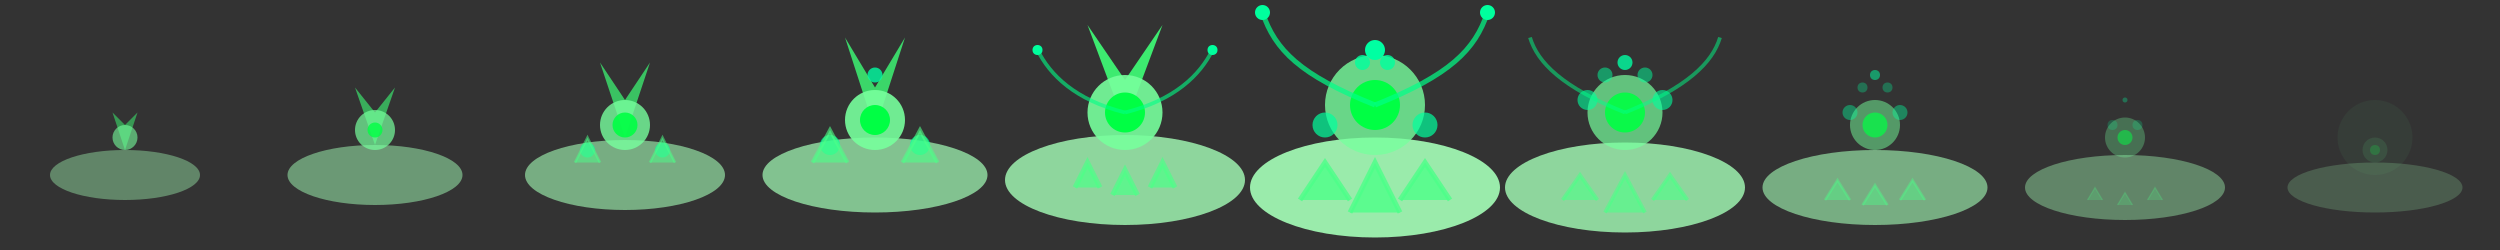 <svg xmlns="http://www.w3.org/2000/svg" viewBox="0 0 1000 100">
  <rect x="0" y="0" width="1000" height="100" fill="#333333" stroke="none"/>
  <!-- Background - making it transparent -->
  <rect width="1000" height="100" fill="none"/>
  
  <!-- Frame 1: Initial small glow -->
  <g transform="translate(0, 0)">
    <ellipse cx="50" cy="70" rx="30" ry="10" fill="#a5ffb8" opacity="0.4"/>
    <path d="M50 60 L45 45 L50 50 L55 45 L50 60" fill="#3eff77" opacity="0.5"/>
    <circle cx="50" cy="55" r="5" fill="#77ff9d" opacity="0.6"/>
  </g>
  
  <!-- Frame 2: Growing energy -->
  <g transform="translate(100, 0)">
    <ellipse cx="50" cy="70" rx="35" ry="12" fill="#a5ffb8" opacity="0.5"/>
    <path d="M50 58 L42 35 L50 45 L58 35 L50 58" fill="#3eff77" opacity="0.6"/>
    <circle cx="50" cy="52" r="8" fill="#77ff9d" opacity="0.7"/>
    <circle cx="50" cy="52" r="3" fill="#00ff44" opacity="0.8"/>
  </g>
  
  <!-- Frame 3: More particles appear -->
  <g transform="translate(200, 0)">
    <ellipse cx="50" cy="70" rx="40" ry="14" fill="#a5ffb8" opacity="0.6"/>
    <path d="M50 55 L40 25 L50 40 L60 25 L50 55" fill="#3eff77" opacity="0.7"/>
    <circle cx="50" cy="50" r="10" fill="#77ff9d" opacity="0.8"/>
    <circle cx="50" cy="50" r="5" fill="#00ff44" opacity="0.9"/>
    <circle cx="35" cy="60" r="3" fill="#00ff9d" opacity="0.6"/>
    <circle cx="65" cy="60" r="3" fill="#00ff9d" opacity="0.6"/>
    <path d="M30 65 L35 55 L40 65" fill="#4dff88" opacity="0.5" stroke="#4dff88" stroke-width="1"/>
    <path d="M60 65 L65 55 L70 65" fill="#4dff88" opacity="0.5" stroke="#4dff88" stroke-width="1"/>
  </g>
  
  <!-- Frame 4: Peak energy build-up -->
  <g transform="translate(300, 0)">
    <ellipse cx="50" cy="70" rx="45" ry="15" fill="#a5ffb8" opacity="0.7"/>
    <path d="M50 52 L38 15 L50 35 L62 15 L50 52" fill="#3eff77" opacity="0.8"/>
    <circle cx="50" cy="48" r="12" fill="#77ff9d" opacity="0.9"/>
    <circle cx="50" cy="48" r="6" fill="#00ff44"/>
    <circle cx="32" cy="58" r="4" fill="#00ff9d" opacity="0.7"/>
    <circle cx="68" cy="58" r="4" fill="#00ff9d" opacity="0.7"/>
    <path d="M25 65 L32 52 L39 65" fill="#4dff88" opacity="0.6" stroke="#4dff88" stroke-width="1.5"/>
    <path d="M61 65 L68 52 L75 65" fill="#4dff88" opacity="0.6" stroke="#4dff88" stroke-width="1.5"/>
    <circle cx="50" cy="30" r="3" fill="#00ffa2" opacity="0.8"/>
  </g>
  
  <!-- Frame 5: Full bloom explosion starts -->
  <g transform="translate(400, 0)">
    <ellipse cx="50" cy="72" rx="48" ry="18" fill="#a5ffb8" opacity="0.8"/>
    <path d="M50 50 L35 10 L50 32 L65 10 L50 50" fill="#3eff77" opacity="0.9"/>
    <circle cx="50" cy="45" r="15" fill="#77ff9d" opacity="0.9"/>
    <circle cx="50" cy="45" r="8" fill="#00ff44"/>
    
    <!-- Runes appearing on the ground -->
    <path d="M30 75 L35 65 L40 75" fill="#4dff88" opacity="0.7" stroke="#4dff88" stroke-width="2"/>
    <path d="M60 75 L65 65 L70 75" fill="#4dff88" opacity="0.7" stroke="#4dff88" stroke-width="2"/>
    <path d="M45 78 L50 68 L55 78" fill="#4dff88" opacity="0.7" stroke="#4dff88" stroke-width="2"/>
    
    <!-- Extra energy tendrils -->
    <path d="M50 45 C30 40, 20 30, 15 20" stroke="#00ff88" stroke-width="1.5" fill="none" opacity="0.6"/>
    <path d="M50 45 C70 40, 80 30, 85 20" stroke="#00ff88" stroke-width="1.5" fill="none" opacity="0.6"/>
    <circle cx="15" cy="20" r="2" fill="#00ff9d"/>
    <circle cx="85" cy="20" r="2" fill="#00ff9d"/>
  </g>
  
  <!-- Frame 6: Full energy explosion -->
  <g transform="translate(500, 0)">
    <ellipse cx="50" cy="75" rx="50" ry="20" fill="#a5ffb8" opacity="0.9"/>
    <circle cx="50" cy="42" r="20" fill="#77ff9d" opacity="0.8"/>
    <circle cx="50" cy="42" r="10" fill="#00ff44"/>
    
    <!-- Magical runes fully visible -->
    <path d="M20 80 L30 65 L40 80" fill="#4dff88" opacity="0.8" stroke="#4dff88" stroke-width="2"/>
    <path d="M60 80 L70 65 L80 80" fill="#4dff88" opacity="0.8" stroke="#4dff88" stroke-width="2"/>
    <path d="M40 85 L50 65 L60 85" fill="#4dff88" opacity="0.8" stroke="#4dff88" stroke-width="2"/>
    
    <!-- Energy burst particles -->
    <circle cx="30" cy="50" r="5" fill="#00ff9d" opacity="0.7"/>
    <circle cx="70" cy="50" r="5" fill="#00ff9d" opacity="0.7"/>
    <circle cx="45" cy="25" r="3" fill="#00ff9d" opacity="0.8"/>
    <circle cx="55" cy="25" r="3" fill="#00ff9d" opacity="0.8"/>
    <circle cx="50" cy="20" r="4" fill="#00ffa2"/>
    
    <!-- Energy tendrils -->
    <path d="M50 42 C20 30, 10 20, 5 5" stroke="#00ff88" stroke-width="2" fill="none" opacity="0.7"/>
    <path d="M50 42 C80 30, 90 20, 95 5" stroke="#00ff88" stroke-width="2" fill="none" opacity="0.7"/>
    <circle cx="5" cy="5" r="3" fill="#00ff9d"/>
    <circle cx="95" cy="5" r="3" fill="#00ff9d"/>
  </g>
  
  <!-- Frame 7: Energy starts to dissipate -->
  <g transform="translate(600, 0)">
    <ellipse cx="50" cy="75" rx="48" ry="18" fill="#a5ffb8" opacity="0.8"/>
    <circle cx="50" cy="45" r="15" fill="#77ff9d" opacity="0.7"/>
    <circle cx="50" cy="45" r="8" fill="#00ff44" opacity="0.9"/>
    
    <!-- Runes glowing -->
    <path d="M25 80 L32 70 L39 80" fill="#4dff88" opacity="0.6" stroke="#4dff88" stroke-width="1.5"/>
    <path d="M61 80 L68 70 L75 80" fill="#4dff88" opacity="0.6" stroke="#4dff88" stroke-width="1.5"/>
    <path d="M42 85 L50 70 L58 85" fill="#4dff88" opacity="0.6" stroke="#4dff88" stroke-width="1.5"/>
    
    <!-- Dissipating particles -->
    <circle cx="35" cy="40" r="4" fill="#00ff9d" opacity="0.6"/>
    <circle cx="65" cy="40" r="4" fill="#00ff9d" opacity="0.6"/>
    <circle cx="42" cy="30" r="3" fill="#00ff9d" opacity="0.5"/>
    <circle cx="58" cy="30" r="3" fill="#00ff9d" opacity="0.5"/>
    <circle cx="50" cy="25" r="3" fill="#00ffa2" opacity="0.8"/>
    
    <!-- Fading tendrils -->
    <path d="M50 45 C25 35, 15 25, 12 15" stroke="#00ff88" stroke-width="1.5" fill="none" opacity="0.5"/>
    <path d="M50 45 C75 35, 85 25, 88 15" stroke="#00ff88" stroke-width="1.5" fill="none" opacity="0.5"/>
  </g>
  
  <!-- Frame 8: Energy continues to fade -->
  <g transform="translate(700, 0)">
    <ellipse cx="50" cy="75" rx="45" ry="15" fill="#a5ffb8" opacity="0.6"/>
    <circle cx="50" cy="50" r="10" fill="#77ff9d" opacity="0.5"/>
    <circle cx="50" cy="50" r="5" fill="#00ff44" opacity="0.7"/>
    
    <!-- Fading runes -->
    <path d="M30 80 L35 72 L40 80" fill="#4dff88" opacity="0.4" stroke="#4dff88" stroke-width="1"/>
    <path d="M60 80 L65 72 L70 80" fill="#4dff88" opacity="0.4" stroke="#4dff88" stroke-width="1"/>
    <path d="M45 82 L50 74 L55 82" fill="#4dff88" opacity="0.4" stroke="#4dff88" stroke-width="1"/>
    
    <!-- Last particles floating -->
    <circle cx="40" cy="45" r="3" fill="#00ff9d" opacity="0.4"/>
    <circle cx="60" cy="45" r="3" fill="#00ff9d" opacity="0.4"/>
    <circle cx="45" cy="35" r="2" fill="#00ff9d" opacity="0.3"/>
    <circle cx="55" cy="35" r="2" fill="#00ff9d" opacity="0.3"/>
    <circle cx="50" cy="30" r="2" fill="#00ffa2" opacity="0.5"/>
  </g>
  
  <!-- Frame 9: Almost gone -->
  <g transform="translate(800, 0)">
    <ellipse cx="50" cy="75" rx="40" ry="13" fill="#a5ffb8" opacity="0.4"/>
    <circle cx="50" cy="55" r="8" fill="#77ff9d" opacity="0.3"/>
    <circle cx="50" cy="55" r="3" fill="#00ff44" opacity="0.5"/>
    
    <!-- Last traces of runes -->
    <path d="M35 80 L38 75 L41 80" fill="#4dff88" opacity="0.2" stroke="#4dff88" stroke-width="0.5"/>
    <path d="M59 80 L62 75 L65 80" fill="#4dff88" opacity="0.2" stroke="#4dff88" stroke-width="0.5"/>
    <path d="M47 82 L50 77 L53 82" fill="#4dff88" opacity="0.2" stroke="#4dff88" stroke-width="0.5"/>
    
    <!-- Final floating particles -->
    <circle cx="45" cy="50" r="2" fill="#00ff9d" opacity="0.2"/>
    <circle cx="55" cy="50" r="2" fill="#00ff9d" opacity="0.2"/>
    <circle cx="50" cy="40" r="1" fill="#00ffa2" opacity="0.3"/>
  </g>
  
  <!-- Frame 10: Just a faint trace -->
  <g transform="translate(900, 0)">
    <ellipse cx="50" cy="75" rx="35" ry="10" fill="#a5ffb8" opacity="0.2"/>
    <circle cx="50" cy="60" r="5" fill="#77ff9d" opacity="0.1"/>
    <circle cx="50" cy="60" r="2" fill="#00ff44" opacity="0.2"/>
    
    <!-- Barely visible final glow -->
    <circle cx="50" cy="55" r="15" fill="#77ff9d" opacity="0.05"/>
  </g>
</svg>
